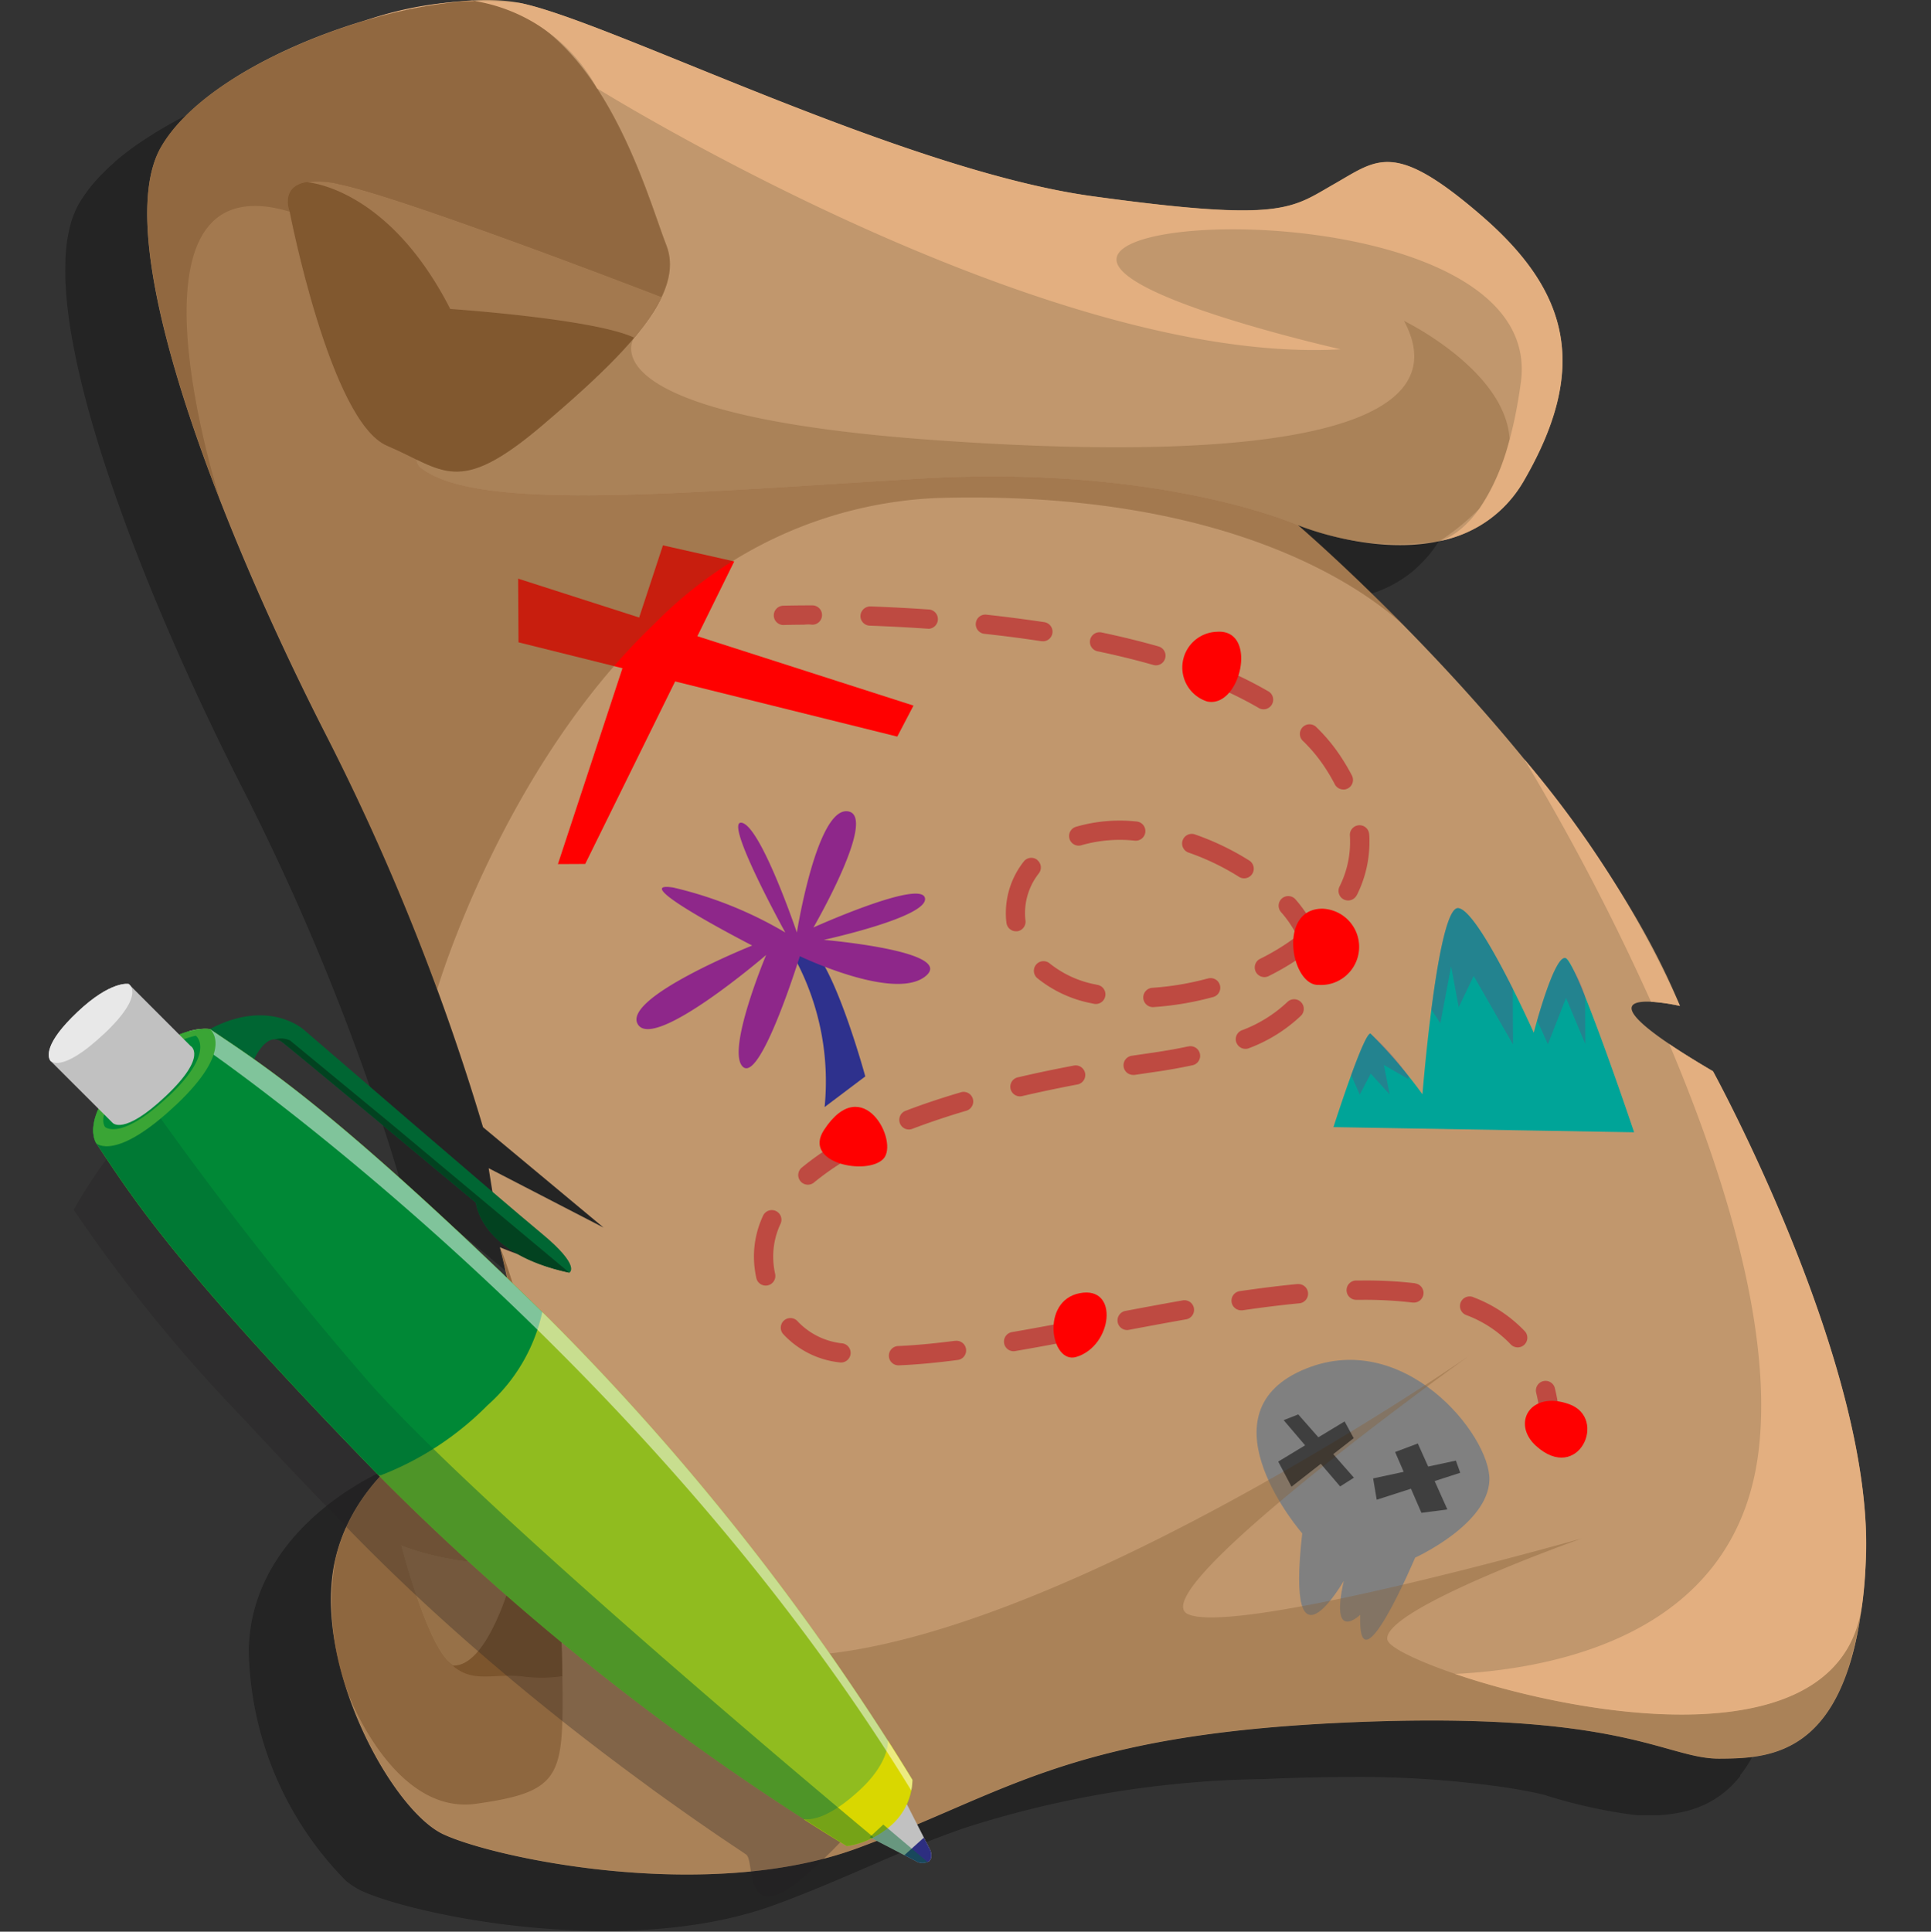 <svg id="story" xmlns="http://www.w3.org/2000/svg" xmlns:xlink="http://www.w3.org/1999/xlink" width="70" height="70.017" viewBox="0 0 70 70.017">
  <rect x="0" y="0" width="70" height="70.017" fill="#333333" stroke="none"/>
  <defs>
    <clipPath id="clip-path">
      <rect id="Rectangle_3348" data-name="Rectangle 3348" width="70" height="70.017" fill="none"/>
    </clipPath>
    <clipPath id="clip-path-2">
      <rect id="Rectangle_3347" data-name="Rectangle 3347" width="70" height="70.017" transform="translate(0 0)" fill="none"/>
    </clipPath>
    <clipPath id="clip-path-3">
      <rect id="Rectangle_3330" data-name="Rectangle 3330" width="62.311" height="67.943" transform="translate(2.358 2.05)" fill="none"/>
    </clipPath>
    <clipPath id="clip-path-4">
      <rect id="Rectangle_3331" data-name="Rectangle 3331" width="8.393" height="20.205" transform="translate(12.001 45.204)" fill="none"/>
    </clipPath>
    <clipPath id="clip-path-5">
      <rect id="Rectangle_3332" data-name="Rectangle 3332" width="29.207" height="29.824" transform="translate(27.331 21.944)" fill="none"/>
    </clipPath>
    <clipPath id="clip-path-6">
      <rect id="Rectangle_3333" data-name="Rectangle 3333" width="1.746" height="3.122" transform="translate(55.724 34.725)" fill="none"/>
    </clipPath>
    <clipPath id="clip-path-7">
      <rect id="Rectangle_3334" data-name="Rectangle 3334" width="2.08" height="2.211" transform="translate(48.983 37.463)" fill="none"/>
    </clipPath>
    <clipPath id="clip-path-8">
      <rect id="Rectangle_3335" data-name="Rectangle 3335" width="2.959" height="4.942" transform="translate(51.889 32.913)" fill="none"/>
    </clipPath>
    <clipPath id="clip-path-9">
      <rect id="Rectangle_3336" data-name="Rectangle 3336" width="18.951" height="18.19" transform="translate(5.337 0.022)" fill="none"/>
    </clipPath>
    <clipPath id="clip-path-10">
      <rect id="Rectangle_3337" data-name="Rectangle 3337" width="13.548" height="10.519" transform="translate(10.434 6.577)" fill="none"/>
    </clipPath>
    <clipPath id="clip-path-11">
      <rect id="Rectangle_3338" data-name="Rectangle 3338" width="55.525" height="20.287" transform="translate(12 47.658)" fill="none"/>
    </clipPath>
    <clipPath id="clip-path-12">
      <rect id="Rectangle_3339" data-name="Rectangle 3339" width="45.619" height="35.854" transform="translate(5.34 0.022)" fill="none"/>
    </clipPath>
    <clipPath id="clip-path-13">
      <rect id="Rectangle_3340" data-name="Rectangle 3340" width="39.619" height="8.127" transform="translate(15.106 11.63)" fill="none"/>
    </clipPath>
    <clipPath id="clip-path-14">
      <rect id="Rectangle_3341" data-name="Rectangle 3341" width="3.157" height="2.512" transform="translate(49.777 52.321)" fill="none"/>
    </clipPath>
    <clipPath id="clip-path-15">
      <rect id="Rectangle_3342" data-name="Rectangle 3342" width="2.742" height="2.621" transform="translate(46.336 51.267)" fill="none"/>
    </clipPath>
    <clipPath id="clip-path-16">
      <rect id="Rectangle_3343" data-name="Rectangle 3343" width="28.776" height="30.071" transform="translate(2.669 38.672)" fill="none"/>
    </clipPath>
    <clipPath id="clip-path-17">
      <rect id="Rectangle_3344" data-name="Rectangle 3344" width="28.275" height="28.108" transform="translate(3.377 38.809)" fill="none"/>
    </clipPath>
    <clipPath id="clip-path-18">
      <rect id="Rectangle_3345" data-name="Rectangle 3345" width="26.247" height="27.606" transform="translate(6.829 37.295)" fill="none"/>
    </clipPath>
    <clipPath id="clip-path-19">
      <rect id="Rectangle_3346" data-name="Rectangle 3346" width="2.103" height="1.394" transform="translate(31.526 66.134)" fill="none"/>
    </clipPath>
  </defs>
  <g id="Group_8467" data-name="Group 8467">
    <g id="Group_8466" data-name="Group 8466" clip-path="url(#clip-path)">
      <g id="Group_8465" data-name="Group 8465">
        <g id="Group_8464" data-name="Group 8464" clip-path="url(#clip-path-2)">
          <g id="Group_8415" data-name="Group 8415" opacity="0.3" style="mix-blend-mode: multiply;isolation: isolate">
            <g id="Group_8414" data-name="Group 8414">
              <g id="Group_8413" data-name="Group 8413" clip-path="url(#clip-path-3)">
                <path id="Path_6105" data-name="Path 6105" d="M63.084,64.345l.032-.04c.045-.058.089-.119.133-.182.011-.016.022-.033.034-.049.042-.063.084-.129.126-.2l.034-.056c.041-.069.081-.141.12-.215l.032-.061c.039-.076.078-.154.116-.236.009-.02.018-.041.028-.061.038-.085.075-.172.111-.262l.023-.057c.037-.1.073-.192.109-.294l.013-.041c.038-.109.074-.221.109-.338h0l.006-.023v0c.013-.044.026-.09.039-.136,0-.019.01-.037.016-.056.019-.071.038-.142.056-.216l0-.02a.287.287,0,0,1,.007-.028l.021-.091c.023-.1.047-.2.068-.3,0-.017.007-.035.011-.053.011-.053.021-.108.032-.163.005-.03.012-.059.017-.09.01-.055.021-.11.031-.167,0-.034.01-.07.016-.1v0c.008-.053.017-.106.025-.161.012-.079.025-.157.036-.239,0-.023.006-.048.009-.071l0-.038c.016-.1.029-.209.039-.317.005-.04.01-.078.014-.119.01-.1.019-.2.028-.3s.018-.186.026-.284q.024-.3.04-.625a13.372,13.372,0,0,0,0-1.357q-.017-.348-.051-.7c-.011-.118-.023-.238-.037-.357-.04-.36-.092-.723-.152-1.091-.021-.122-.042-.245-.065-.368-1.187-6.521-5.229-13.89-5.229-13.89l-.251-.148-.158-.1-.063-.038c-.437-.264-.8-.5-1.112-.706v0c-2-1.351-1.426-1.57-.667-1.533a6.5,6.5,0,0,1,.847.109l.1.02.019,0,.013,0,.071.015h0l0,0c-.07-.171-.144-.342-.219-.513-.02-.046-.041-.093-.062-.139-.067-.15-.135-.3-.206-.449-.012-.024-.023-.048-.034-.073-.083-.173-.169-.347-.256-.52L57.08,36.7c-.078-.152-.157-.3-.239-.456l-.041-.078c-.1-.18-.2-.36-.3-.54l-.024-.041c-.1-.173-.2-.346-.3-.518l-.027-.046c-4.36-7.333-12.076-13.936-12.076-13.936l.008,0,.02.008h0c.383.153,4.357,1.662,6.934-.247.039-.028.077-.058.115-.088s.08-.063.12-.1c.072-.062.143-.128.213-.2.028-.027.056-.056.083-.084.063-.065.125-.132.185-.2l.045-.05c.073-.089.144-.183.213-.28l.052-.075c.071-.1.14-.209.2-.322A9.932,9.932,0,0,0,53.6,15.986a6.128,6.128,0,0,0,.06-.623c0-.1.006-.2,0-.3a5.574,5.574,0,0,0-.04-.6q-.018-.146-.045-.291a7.641,7.641,0,0,0-2.842-4.3c-1.49-1.289-2.412-1.822-3.132-1.931-.048-.007-.1-.012-.142-.016s-.092-.005-.137-.005a4.018,4.018,0,0,0-1.935.8c-.258.148-.482.284-.707.4-.844.456-1.693.694-4.4.467-.959-.081-2.151-.219-3.66-.427L36.3,9.114c-.24-.037-.485-.08-.733-.127q-.414-.078-.842-.174-.146-.031-.291-.066c-.911-.212-1.86-.475-2.827-.774C25.39,6.054,18.427,2.682,15.885,2.158c-.093-.02-.192-.036-.293-.05L15.479,2.1c-.064-.008-.13-.015-.2-.021l-.153-.01c-.054,0-.109-.006-.165-.008s-.128,0-.194-.006h-.111A19.45,19.45,0,0,0,6.228,4.458c-.02.012-.041.023-.062.034-.085.048-.168.1-.251.145l-.151.089-.212.13-.178.114-.185.121-.2.135c-.053.037-.106.073-.157.111-.081.058-.159.118-.237.177l-.1.076c-.109.086-.213.172-.315.259L4.1,5.927c-.073.064-.144.128-.212.193-.035.033-.069.066-.1.1-.06.059-.119.118-.176.178l-.1.106c-.054.06-.105.12-.156.18-.03.035-.06.071-.088.106-.052.065-.1.131-.148.2-.023.032-.046.062-.068.094-.067.1-.13.194-.187.292a2.787,2.787,0,0,0-.148.3c-.011.025-.021.05-.032.076-.042.106-.082.216-.116.332a.264.264,0,0,0-.007.03c-.032.109-.058.223-.082.341-.006.03-.012.06-.017.091-.023.127-.043.258-.058.394,0,.019,0,.04-.006.06q-.018.185-.027.378c0,.035,0,.069,0,.1-.005.146-.007.3-.005.448,0,.03,0,.06,0,.09,0,.134.009.271.018.41l.006.116c.012.161.026.326.044.493,0,.04.009.081.014.122.016.143.034.289.055.436.006.042.011.083.017.126q.039.261.087.531c.008.05.018.1.027.152.028.151.057.3.089.457.009.045.017.09.027.135.038.185.08.371.124.56.014.061.028.122.043.183.037.157.076.315.117.475.012.048.023.094.035.141q.075.288.156.581l.06.212q.069.243.142.489c.018.063.036.125.055.187q.083.274.171.554c.025.079.05.159.076.24q.081.251.165.5c.028.087.058.174.087.261.054.161.11.322.166.484l.092.264.188.525c.036.1.073.2.11.3q.079.218.162.435l.107.284q.109.286.222.575.209.531.426,1.065l.015.037q.213.522.434,1.041v0c.011.024.021.049.031.073v0c.757,1.78,1.575,3.543,2.394,5.193l.063.128q.229.46.459.91c.184.36.359.717.534,1.073a86.8,86.8,0,0,1,3.492,8.154v0c1.11,3,1.657,4.982,1.657,4.982L18.9,46.539l-4.166-2.152.2,1.253c4.667,3.5.207,1.612.207,1.612a11.489,11.489,0,0,1,.528,2.455h0c.007.052.013.1.019.155l0,.028c.006.051.011.1.017.151l.006.06c.017.163.032.324.045.484l0,.036c.014.168.027.333.037.494v.015c.011.167.021.33.028.488v0c0,.053.005.1.007.156.047,1.04.033,1.8.033,1.8l-1.692-.386s-.036.014-.1.043c-.644.277-4.113,1.915-4.9,5.324-.025.108-.046.217-.064.327-.007.038-.012.077-.018.116-.011.071-.021.143-.029.215-.006.049-.011.1-.015.146s-.01.122-.014.184-.008.114-.01.171,0,.09,0,.136a12.177,12.177,0,0,0,3.514,8.315,2.715,2.715,0,0,0,.552.361c.059.028.124.056.194.085,2.1.869,9.109,2.27,14.324.6q.261-.084.515-.178c1.7-.627,3.074-1.263,4.474-1.853l.42-.176.425-.173c.356-.143.717-.282,1.089-.417q.223-.081.453-.16A36.862,36.862,0,0,1,45.8,64.485c1.1-.049,2.1-.072,3.012-.074a37.116,37.116,0,0,1,5.665.361c.112.017.221.034.327.052s.2.033.291.05l.307.057.071.014c.159.032.31.063.455.1l.06.014a18.576,18.576,0,0,0,3.366.74l.3,0h.064l.11,0,.081,0,.111,0,.082,0,.116-.008.079-.006.12-.012.078-.009.123-.016.076-.012.127-.022.072-.014c.044-.008.088-.018.132-.028l.067-.016c.046-.011.091-.023.137-.036l.06-.018c.048-.015.1-.029.144-.046l.048-.017c.051-.019.1-.038.154-.059l.029-.013a3.44,3.44,0,0,0,1.092-.726l.012-.011c.052-.051.1-.105.153-.161a.344.344,0,0,1,.026-.028c.047-.054.094-.111.141-.17"/>
              </g>
            </g>
          </g>
          <path id="Path_6106" data-name="Path 6106" d="M47.053,19.037S57.386,27.879,60.9,36.462c0,0-4.654-1.062,1.2,2.367,0,0,5.894,10.745,5.537,17.768s-3.322,7.138-5.3,7.149-3.47-1.761-13.554-1.309S36.531,64.977,31.1,66.985s-13.15.381-15.033-.5-4.781-6.208-3.912-9.971,5-5.367,5-5.367l1.693.386a22.983,22.983,0,0,0-.728-6.325s4.461,1.89-.206-1.612l-.2-1.253,4.165,2.152L17.51,40.857A84.241,84.241,0,0,0,11.825,26.65C7.995,19.156,3.882,8.7,5.841,5.324S15.6-.564,18.865.11s13.84,6.053,20.736,7,7.19.454,8.767-.445,2.167-1.594,5.346,1.157,3.888,5.516,1.537,9.583-8.2,1.628-8.2,1.628" fill="#c1976d"/>
          <g id="Group_8418" data-name="Group 8418" opacity="0.6">
            <g id="Group_8417" data-name="Group 8417">
              <g id="Group_8416" data-name="Group 8416" clip-path="url(#clip-path-4)">
                <path id="Path_6107" data-name="Path 6107" d="M17.247,65.381c2.968-.412,3.163-.943,3.146-3.991s-.36-11.351-2.266-16.186a22.936,22.936,0,0,1,.728,6.324l-1.693-.386s-4.134,1.605-5,5.368a9.26,9.26,0,0,0,.491,4.955c.128.328,1.75,4.311,4.6,3.916" fill="#754c24"/>
              </g>
            </g>
          </g>
          <path id="Path_6108" data-name="Path 6108" d="M33.114,25.575,25.28,23.06l1.336-2.711-2.584-.582-.862,2.616-4.387-1.409.013,2.308,3.769.938-2.34,7.1.989-.005,3.26-6.616,8.053,2Z" fill="red"/>
          <g id="Group_8421" data-name="Group 8421" opacity="0.69">
            <g id="Group_8420" data-name="Group 8420">
              <g id="Group_8419" data-name="Group 8419" clip-path="url(#clip-path-5)">
                <path id="Path_6109" data-name="Path 6109" d="M28.405,22.654c.012,0,.274-.009.737-.011a1.307,1.307,0,0,1,.307,0,.349.349,0,0,0,0-.7c-.668,0-1.055.012-1.055.012a.349.349,0,0,0,.013.7" fill="#bc272d"/>
                <path id="Path_6110" data-name="Path 6110" d="M30.551,48.694a2.6,2.6,0,0,1-1.628-.791.349.349,0,0,0-.54.443,3.256,3.256,0,0,0,2.045,1.035.37.37,0,0,0,.065.005.349.349,0,0,0,.058-.692" fill="#bc272d"/>
                <path id="Path_6111" data-name="Path 6111" d="M30.871,41.137a10.26,10.26,0,0,0-1.81,1.188.349.349,0,0,0,.226.616.344.344,0,0,0,.222-.081A9.6,9.6,0,0,1,31.2,41.754a.349.349,0,0,0-.326-.617" fill="#bc272d"/>
                <path id="Path_6112" data-name="Path 6112" d="M34.834,39.591c-.721.213-1.4.439-2.013.675a.349.349,0,0,0,.127.674.331.331,0,0,0,.123-.023c.6-.228,1.257-.45,1.96-.657a.349.349,0,1,0-.2-.669" fill="#bc272d"/>
                <path id="Path_6113" data-name="Path 6113" d="M33.638,22.791a.349.349,0,0,0,.022-.7c-.759-.052-1.469-.088-2.107-.11a.358.358,0,0,0-.361.336.349.349,0,0,0,.337.361c.63.023,1.332.057,2.082.109h.027" fill="#bc272d"/>
                <path id="Path_6114" data-name="Path 6114" d="M37.808,23.245a.349.349,0,0,0,.05-.694c-.671-.1-1.376-.193-2.1-.271a.344.344,0,0,0-.384.309.349.349,0,0,0,.309.384c.674.073,1.367.161,2.065.268a.348.348,0,0,0,.055,0" fill="#bc272d"/>
                <path id="Path_6115" data-name="Path 6115" d="M34.621,48.6c-.782.1-1.454.163-2.057.189a.349.349,0,0,0,.016.7c.636-.026,1.329-.09,2.131-.194a.349.349,0,1,0-.09-.692" fill="#bc272d"/>
                <path id="Path_6116" data-name="Path 6116" d="M44.826,37.8a.348.348,0,0,0,.325.217.327.327,0,0,0,.129-.026,5.576,5.576,0,0,0,1.883-1.177.349.349,0,1,0-.5-.49,4.905,4.905,0,0,1-1.649,1.022.348.348,0,0,0-.191.454" fill="#bc272d"/>
                <path id="Path_6117" data-name="Path 6117" d="M43.1,30.908a8.9,8.9,0,0,1,1.814.874.349.349,0,0,0,.373-.59,9.59,9.59,0,0,0-1.956-.942.349.349,0,1,0-.231.658" fill="#bc272d"/>
                <path id="Path_6118" data-name="Path 6118" d="M43.764,24.762a13.836,13.836,0,0,1,1.84.884.349.349,0,1,0,.352-.6,14.346,14.346,0,0,0-1.935-.93.349.349,0,1,0-.257.648" fill="#bc272d"/>
                <path id="Path_6119" data-name="Path 6119" d="M39.8,23.609c.709.149,1.386.315,2.012.494a.33.33,0,0,0,.1.013A.349.349,0,0,0,42,23.432c-.642-.183-1.335-.354-2.061-.506a.349.349,0,1,0-.143.683" fill="#bc272d"/>
                <path id="Path_6120" data-name="Path 6120" d="M28.029,45.554a2.791,2.791,0,0,1,.268-1.2.349.349,0,0,0-.633-.294,3.5,3.5,0,0,0-.333,1.5,3.718,3.718,0,0,0,.086.763.348.348,0,0,0,.342.275.294.294,0,0,0,.072-.008.348.348,0,0,0,.268-.414,2.962,2.962,0,0,1-.07-.62" fill="#bc272d"/>
                <path id="Path_6121" data-name="Path 6121" d="M39.1,30.652a.346.346,0,0,0,.1-.015,5.062,5.062,0,0,1,1.94-.166.348.348,0,0,0,.064-.694A5.681,5.681,0,0,0,39,29.97a.349.349,0,0,0,.1.682" fill="#bc272d"/>
                <path id="Path_6122" data-name="Path 6122" d="M43.07,37.929c-.423.091-.881.171-1.363.239l-.682.1a.349.349,0,0,0,.053.694.292.292,0,0,0,.051,0l.676-.1c.5-.07.973-.154,1.411-.248a.349.349,0,1,0-.146-.682" fill="#bc272d"/>
                <path id="Path_6123" data-name="Path 6123" d="M48.7,28.618a.348.348,0,0,0,.307-.51,7.641,7.641,0,0,0-.45-.754,6.29,6.29,0,0,0-.854-1.013.349.349,0,0,0-.486.5,5.626,5.626,0,0,1,.761.9,6.9,6.9,0,0,1,.41.687.349.349,0,0,0,.312.188" fill="#bc272d"/>
                <path id="Path_6124" data-name="Path 6124" d="M49.187,32.445a4.3,4.3,0,0,0,.456-1.946c0-.086,0-.172-.009-.259a.349.349,0,0,0-.7.046c.005.073.007.145.007.217a3.586,3.586,0,0,1-.383,1.632.349.349,0,0,0,.157.468.356.356,0,0,0,.157.036.35.35,0,0,0,.311-.194" fill="#bc272d"/>
                <path id="Path_6125" data-name="Path 6125" d="M47.039,46.541c-.647.063-1.333.147-2.1.259a.349.349,0,0,0,.052.694.389.389,0,0,0,.048,0c.753-.11,1.428-.193,2.064-.254a.349.349,0,0,0-.067-.695" fill="#bc272d"/>
                <path id="Path_6126" data-name="Path 6126" d="M47.843,33.69a.349.349,0,0,0-.216-.116,4.826,4.826,0,0,0-.663-.973.349.349,0,0,0-.528.457,4.045,4.045,0,0,1,.587.867,8.272,8.272,0,0,1-1.345.83.349.349,0,0,0,.158.661.353.353,0,0,0,.153-.036,9.164,9.164,0,0,0,1.265-.758q.009.049.015.1a.349.349,0,0,0,.693-.082,2.914,2.914,0,0,0-.108-.5.348.348,0,0,0-.011-.445" fill="#bc272d"/>
                <path id="Path_6127" data-name="Path 6127" d="M53.417,47.021a.349.349,0,1,0-.255.649,4.3,4.3,0,0,1,1.6,1.056.35.35,0,0,0,.258.111.343.343,0,0,0,.235-.093.348.348,0,0,0,.019-.493,5.01,5.01,0,0,0-1.862-1.23" fill="#bc272d"/>
                <path id="Path_6128" data-name="Path 6128" d="M51.3,46.514a15.374,15.374,0,0,0-1.928-.1l-.212,0a.349.349,0,0,0,.008.7l.208,0a14.7,14.7,0,0,1,1.839.1l.045,0a.349.349,0,0,0,.04-.695" fill="#bc272d"/>
                <path id="Path_6129" data-name="Path 6129" d="M38.946,38.62c-.719.135-1.414.281-2.066.434a.349.349,0,0,0,.159.679c.642-.15,1.327-.294,2.036-.428a.349.349,0,0,0-.129-.685" fill="#bc272d"/>
                <path id="Path_6130" data-name="Path 6130" d="M43.782,35.467a10.334,10.334,0,0,1-2,.337.349.349,0,0,0,.025.7,11.031,11.031,0,0,0,2.154-.361.349.349,0,1,0-.182-.673" fill="#bc272d"/>
                <path id="Path_6131" data-name="Path 6131" d="M38.736,47.91c-.7.133-1.388.26-2.057.375a.349.349,0,0,0,.061.692.275.275,0,0,0,.057-.005c.673-.115,1.365-.243,2.069-.377a.349.349,0,1,0-.13-.685" fill="#bc272d"/>
                <path id="Path_6132" data-name="Path 6132" d="M37.6,31.166a.349.349,0,0,0-.489.062,3.017,3.017,0,0,0-.648,1.877,2.664,2.664,0,0,0,.022.345.348.348,0,0,0,.348.305l.041,0a.349.349,0,0,0,.3-.39,2.257,2.257,0,0,1-.016-.261,2.327,2.327,0,0,1,.5-1.447.348.348,0,0,0-.062-.489" fill="#bc272d"/>
                <path id="Path_6133" data-name="Path 6133" d="M39.793,35.7l-.079-.017a3.784,3.784,0,0,1-1.659-.76.349.349,0,1,0-.447.536,4.466,4.466,0,0,0,1.958.906l.086.018a.355.355,0,0,0,.073.008.349.349,0,0,0,.068-.691" fill="#bc272d"/>
                <path id="Path_6134" data-name="Path 6134" d="M42.862,47.137c-.689.121-1.38.25-2.067.38a.349.349,0,0,0,.066.692.27.27,0,0,0,.063-.007c.684-.129,1.373-.257,2.058-.378a.349.349,0,1,0-.12-.687" fill="#bc272d"/>
                <path id="Path_6135" data-name="Path 6135" d="M56.361,50.3a.349.349,0,0,0-.676.171,6,6,0,0,1,.157.978.349.349,0,0,0,.349.321.354.354,0,0,0,.346-.377,6.621,6.621,0,0,0-.176-1.093" fill="#bc272d"/>
              </g>
            </g>
          </g>
          <path id="Path_6136" data-name="Path 6136" d="M44.112,22.9c1.513-.117.869,2.787-.352,2.526a1.294,1.294,0,0,1,.352-2.526" fill="red"/>
          <path id="Path_6137" data-name="Path 6137" d="M47.806,35.7c-1.009.042-1.5-2.786.148-2.762a1.383,1.383,0,1,1-.148,2.762" fill="red"/>
          <path id="Path_6138" data-name="Path 6138" d="M29.871,40.957c-.79,1.206,1.558,1.661,2.148,1.051s-.743-3.2-2.148-1.051" fill="red"/>
          <path id="Path_6139" data-name="Path 6139" d="M39.014,49.185c-.919.274-1.312-2.034.128-2.312s1.188,1.919-.128,2.312" fill="red"/>
          <path id="Path_6140" data-name="Path 6140" d="M55.685,52.411c-.9-.812-.217-2.024,1.2-1.514s.328,2.89-1.2,1.514" fill="red"/>
          <path id="Path_6141" data-name="Path 6141" d="M28.893,34.888a9.4,9.4,0,0,1,1,5.239l1.474-1.111s-.978-3.594-1.877-4.591-.6.463-.6.463" fill="#2e318d"/>
          <path id="Path_6142" data-name="Path 6142" d="M28.467,33.8a14.373,14.373,0,0,0-4.054-1.628c-1.811-.294,2.855,2.1,2.855,2.1s-4.741,1.894-4.143,2.86,4.648-2.517,4.648-2.517-1.478,3.525-.832,4.062,2.053-4.019,2.053-4.019,3.418,1.641,4.552.73-3.684-1.321-3.684-1.321,3.818-.831,3.668-1.517-4.042,1.067-4.042,1.067,2.362-4.068,1.241-4.21S28.887,33.8,28.887,33.8s-1.3-3.839-1.995-3.977S28.467,33.8,28.467,33.8" fill="#8e278a"/>
          <path id="Path_6143" data-name="Path 6143" d="M48.339,40.854s1.1-3.438,1.343-3.39a18.191,18.191,0,0,1,1.883,2.2s.547-6.826,1.3-6.747S55.6,37.431,55.6,37.431s.746-2.867,1.161-2.7,2.477,6.31,2.477,6.31Z" fill="#00a498"/>
          <path id="Path_6144" data-name="Path 6144" d="M47.206,55.58s-3.7-4.255-.033-5.9,6.869,2.353,6.819,3.968S51.3,56.458,51.3,56.458s-2.092,4.959-1.991,2.073c0,0-1.112,1.066-.595-1.233,0,0-2.126,3.716-1.507-1.718" fill="gray"/>
          <g id="Group_8424" data-name="Group 8424" opacity="0.38">
            <g id="Group_8423" data-name="Group 8423">
              <g id="Group_8422" data-name="Group 8422" clip-path="url(#clip-path-6)">
                <path id="Path_6145" data-name="Path 6145" d="M55.724,36.986l.389.861.657-1.677.7,1.67-.009-1.718a4.609,4.609,0,0,0-.7-1.39c-.312-.126-.809,1.456-1.038,2.254" fill="#5b4c80"/>
              </g>
            </g>
          </g>
          <g id="Group_8427" data-name="Group 8427" opacity="0.38">
            <g id="Group_8426" data-name="Group 8426">
              <g id="Group_8425" data-name="Group 8425" clip-path="url(#clip-path-7)">
                <path id="Path_6146" data-name="Path 6146" d="M49.69,38.914l.686.754L50.165,38.6l.885.509.012-.091a9.522,9.522,0,0,0-1.38-1.551c-.113-.022-.412.713-.7,1.5l.311.707Z" fill="#5b4c80"/>
              </g>
            </g>
          </g>
          <g id="Group_8430" data-name="Group 8430" opacity="0.38">
            <g id="Group_8429" data-name="Group 8429">
              <g id="Group_8428" data-name="Group 8428" clip-path="url(#clip-path-8)">
                <path id="Path_6147" data-name="Path 6147" d="M52.86,32.914c-.4-.042-.739,1.874-.971,3.675l.325.5.39-2.064.276,1.482.543-1.133,1.425,2.481-.01-1.674,0-.346c-.644-1.282-1.53-2.874-1.976-2.921" fill="#5b4c80"/>
              </g>
            </g>
          </g>
          <g id="Group_8433" data-name="Group 8433" opacity="0.5">
            <g id="Group_8432" data-name="Group 8432">
              <g id="Group_8431" data-name="Group 8431" clip-path="url(#clip-path-9)">
                <path id="Path_6148" data-name="Path 6148" d="M5.842,5.324c-1.28,2.2.033,7.436,2.166,12.887l-.017-.045S3.965,5.73,10.5,7.671c0,0,1.47,7.606,3.53,8.484s2.559,1.865,5.61-.723,5.214-4.775,4.512-6.551C23.465,7.134,21.684.39,17.114.022c-3.734.2-9.607,2.436-11.272,5.3" fill="#876239"/>
              </g>
            </g>
          </g>
          <path id="Path_6149" data-name="Path 6149" d="M18.822,49.727c.046,1.039.033,1.8.033,1.8l-1.692-.387a7.187,7.187,0,0,1,1.556,5.5A10.288,10.288,0,0,1,14.53,56s.841,3.292,1.671,4.177,1.486.486,2.672.578a5.259,5.259,0,0,0,1.512,0,69.359,69.359,0,0,0-1.1-11.419Z" fill="#754c24"/>
          <g id="Group_8436" data-name="Group 8436" opacity="0.6">
            <g id="Group_8435" data-name="Group 8435">
              <g id="Group_8434" data-name="Group 8434" clip-path="url(#clip-path-10)">
                <path id="Path_6150" data-name="Path 6150" d="M14.032,16.156c2.06.878,2.56,1.864,5.611-.723,2.047-1.737,3.689-3.292,4.339-4.665,0,0-9.33-3.614-11.706-4.095s-1.774,1-1.774,1,1.47,7.605,3.53,8.484" fill="#754c24"/>
              </g>
            </g>
          </g>
          <path id="Path_6151" data-name="Path 6151" d="M18.719,56.639A10.314,10.314,0,0,1,14.529,56s.842,3.292,1.671,4.177a2.31,2.31,0,0,0,.215.194c1.4.055,2.3-3.735,2.3-3.735" fill="#a17c52"/>
          <path id="Path_6152" data-name="Path 6152" d="M12.276,6.673a3.258,3.258,0,0,0-1.155-.068s2.936.157,5.2,4.594c0,0,5.2.351,6.664,1.039a7.078,7.078,0,0,0,1-1.47S14.652,7.154,12.276,6.673" fill="#c1976d"/>
          <g id="Group_8439" data-name="Group 8439" opacity="0.4">
            <g id="Group_8438" data-name="Group 8438">
              <g id="Group_8437" data-name="Group 8437" clip-path="url(#clip-path-11)">
                <path id="Path_6153" data-name="Path 6153" d="M50.3,59.462c-.348-1.086,7.045-3.7,7.045-3.7S44.9,59.294,43.076,58.513s10.177-9.367,10.177-9.367S38.872,59.13,29.706,59.972c-6.861.631-9.937-7.954-11.051-12.314a31.848,31.848,0,0,1,.2,3.871l-1.692-.386s-4.135,1.6-5,5.367,2.028,9.086,3.912,9.971,9.606,2.512,15.033.5,7.591-4.1,17.675-4.548,11.576,1.32,13.554,1.309c1.844-.011,4.548-.114,5.192-5.826-.689,7.8-16.879,2.627-17.226,1.542" fill="#876239"/>
              </g>
            </g>
          </g>
          <g id="Group_8442" data-name="Group 8442" opacity="0.4">
            <g id="Group_8441" data-name="Group 8441">
              <g id="Group_8440" data-name="Group 8440" clip-path="url(#clip-path-12)">
                <path id="Path_6154" data-name="Path 6154" d="M47.253,19.211l-.025-.022-.083-.072-.043-.038-.049-.042S42.1,16.824,33.3,17.351s-15.913,1.185-18-.361a.4.4,0,0,1-.194-.328c1.284.622,2.092.844,4.537-1.23.617-.524,1.195-1.03,1.723-1.521,2.083-1.934,3.349-3.614,2.789-5.03C23.464,7.134,21.684.391,17.113.022A17.212,17.212,0,0,0,13.28.734l-.15.043c-.218.066-.436.138-.654.211l-.264.091q-.3.1-.59.216c-.121.047-.226.09-.331.133-.178.071-.355.143-.53.219-.138.061-.273.125-.41.188s-.294.134-.437.2c-.095.047-.184.1-.277.146-.171.089-.344.176-.509.269-.1.055-.19.113-.286.17-.168.1-.336.2-.5.3-.1.063-.191.129-.285.194-.149.1-.3.206-.435.313-.089.067-.175.136-.26.2-.135.109-.264.221-.387.334-.075.069-.151.137-.221.206-.108.106-.2.215-.3.324-.016.018-.035.036-.051.055-.053.061-.111.121-.161.183a4.826,4.826,0,0,0-.4.581,2.863,2.863,0,0,0-.191.406c-.017.043-.031.089-.047.134-.037.108-.07.221-.1.338-.013.051-.026.1-.037.154-.03.142-.055.29-.074.444-.005.037-.009.058-.012.081q-.03.276-.039.576c0,.031,0,.064,0,.1s0,.046,0,.069c0,.152,0,.307.005.468,0,.061,0,.122.008.184.01.192.023.369.04.55,0,.032.006.063.008.094l.005.052q.036.349.091.717c.007.048.016.1.024.148.032.2.066.406.105.612l.024.122c.006.035.013.07.02.1.04.2.084.41.13.619.011.049.021.1.032.146l.008.035q.094.411.2.835l.009.032c.076.292.149.557.225.825.021.071.041.143.062.215q.1.347.21.7c.012.038.024.075.035.113s.018.059.028.089c.188.6.394,1.215.614,1.836.012.035.025.071.038.106s.019.055.029.083q.137.382.281.77c.025.066.049.133.074.2q.174.464.355.929.42,1.071.873,2.138l.031.073c.3.7.6,1.389.912,2.073l.048.107c.31.68.625,1.353.943,2.01l.042.088c.323.668.648,1.322.971,1.954.184.361.36.717.535,1.073a87.3,87.3,0,0,1,3.492,8.154c0,.005,2.344-7.989,7.889-13.269a15.272,15.272,0,0,1,10.188-4.54c10.728-.322,15.644,3.38,17.03,4.678-1.776-1.81-3.2-3.089-3.706-3.534" fill="#754c24"/>
              </g>
            </g>
          </g>
          <path id="Path_6155" data-name="Path 6155" d="M60.9,36.462a37.127,37.127,0,0,0-5.65-8.952,84.369,84.369,0,0,1,4.6,8.8,7.119,7.119,0,0,1,1.051.151" fill="#e3af80"/>
          <path id="Path_6156" data-name="Path 6156" d="M17.114.022A6.182,6.182,0,0,1,21.642,3.2S37.826,13.273,48.6,12.66c0,0-9.994-2.255-7.815-3.7s15.108-.748,14.348,4.892c-.625,4.653-2.354,5.577-2.942,5.759a4.5,4.5,0,0,0,3.061-2.2c2.351-4.067,1.643-6.832-1.536-9.583s-3.77-2.055-5.347-1.157S46.5,8.064,39.6,7.114,22.132.784,18.865.11a12.96,12.96,0,0,0-5.65.643l.066-.019A17.191,17.191,0,0,1,17.114.022" fill="#e3af80"/>
          <path id="Path_6157" data-name="Path 6157" d="M63.754,52.564c-.78,6.585-7.168,7.914-11.007,8.111C57.377,62.256,67,63.9,67.526,57.92a12.5,12.5,0,0,1-.558,2.648,14.55,14.55,0,0,0,.665-3.971c.356-7.023-5.538-17.768-5.538-17.768-.654-.384-1.171-.708-1.584-.987,2.029,4.8,3.756,10.394,3.243,14.722" fill="#e3af80"/>
          <g id="Group_8445" data-name="Group 8445" opacity="0.4">
            <g id="Group_8444" data-name="Group 8444">
              <g id="Group_8443" data-name="Group 8443" clip-path="url(#clip-path-13)">
                <path id="Path_6158" data-name="Path 6158" d="M53.614,18.45a7.85,7.85,0,0,0,1.111-2.537c-.156-2.5-3.828-4.283-3.828-4.283,2.028,3.778-4.351,5.234-17.1,4.316-12.115-.872-10.969-3.433-10.825-3.687a19.389,19.389,0,0,1-1.607,1.652c-.528.491-1.106,1-1.724,1.521-2.444,2.074-3.252,1.852-4.536,1.23a.4.4,0,0,0,.194.328c2.085,1.546,9.2.887,18,.361s13.754,1.686,13.754,1.686a9.9,9.9,0,0,0,5.137.573,8.568,8.568,0,0,0,1.424-1.16" fill="#876239"/>
              </g>
            </g>
          </g>
          <g id="Group_8448" data-name="Group 8448" opacity="0.51" style="mix-blend-mode: multiply;isolation: isolate">
            <g id="Group_8447" data-name="Group 8447">
              <g id="Group_8446" data-name="Group 8446" clip-path="url(#clip-path-14)">
                <path id="Path_6159" data-name="Path 6159" d="M52.934,53.383l-.157-.441-1.005.216-.375-.837-.823.31.311.718-1.108.238.13.773,1.242-.4.379.875.94-.123-.461-1.029Z"/>
              </g>
            </g>
          </g>
          <g id="Group_8451" data-name="Group 8451" opacity="0.51" style="mix-blend-mode: multiply;isolation: isolate">
            <g id="Group_8450" data-name="Group 8450">
              <g id="Group_8449" data-name="Group 8449" clip-path="url(#clip-path-15)">
                <path id="Path_6160" data-name="Path 6160" d="M48.743,51.522l-.951.575-.729-.829-.529.207.777.913-.974.59.481.91,1.063-.83.7.82.5-.317-.749-.853.741-.579Z"/>
              </g>
            </g>
          </g>
          <g id="Group_8454" data-name="Group 8454" opacity="0.3" style="mix-blend-mode: normal;isolation: isolate">
            <g id="Group_8453" data-name="Group 8453">
              <g id="Group_8452" data-name="Group 8452" clip-path="url(#clip-path-16)">
                <path id="Path_6161" data-name="Path 6161" d="M2.669,43.847A56.1,56.1,0,0,0,8.83,51.428c.239.26.486.527.745.8.933,1,2,2.111,3.213,3.359,1.662,1.7,3.387,3.285,5.071,4.721,1.117.951,2.213,1.838,3.262,2.652l.679.522q.338.255.664.5c.217.164.433.323.645.479.183.135.363.266.541.4.693.5,1.346.962,1.947,1.376q.41.284.787.536c.176.119.347.233.511.342l.146.1c.341.224-.119,2.429,1.737,1.116a17.53,17.53,0,0,0,2.667-2.69l-.135-.216,0-.006-.085-.135-.012-.018q-.043-.066-.087-.135l-.015-.024-.087-.136-.01-.016c-.26-.406-.574-.89-.94-1.436A89.567,89.567,0,0,0,18.7,49.642c-1.958-1.911-3.585-3.44-4.955-4.679l-.051-.047c-.819-.74-1.544-1.375-2.192-1.926C9.991,41.7,8.9,40.877,8.029,40.262c.079-.166.375-.723.752-.72a.434.434,0,0,1,.1.016l.045.014.035.016a.521.521,0,0,1,.09.056c.229.179,1.418,1.161,2.751,2.268l.093.077.5.415c1.814,1.507,3.68,3.061,3.68,3.061a1.969,1.969,0,0,0,.447.974,2.781,2.781,0,0,0,.208.239l0,0a3.336,3.336,0,0,0,.356.316c.045.035.093.07.143.105a6.025,6.025,0,0,0,2.229.9s.443-.222-1.013-1.424-8.6-7.372-8.6-7.372a2.891,2.891,0,0,0-3.235-.124,17.474,17.474,0,0,0-3.939,4.77" fill="#231f20"/>
              </g>
            </g>
          </g>
          <path id="Path_6162" data-name="Path 6162" d="M7.607,37.3c2.151-1.139,3.417.032,3.417.032s7.151,6.17,8.606,7.372,1.012,1.423,1.012,1.423c-3.258-.7-3.385-2.531-3.385-2.531s-6.455-5.378-7.024-5.821-1.044.664-1.044.664-3.733,0-1.582-1.139" fill="#063"/>
          <path id="Path_6163" data-name="Path 6163" d="M4.729,38.695C6.438,37.082,7.608,37.3,7.608,37.3c1.867,1.266,4.4,2.785,12.276,10.473A90.824,90.824,0,0,1,33.078,64.513a2.26,2.26,0,0,1-.728,1.614,3.19,3.19,0,0,1-1.645.791A90.824,90.824,0,0,1,13.968,53.724c-7.69-7.878-9.222-10.4-10.473-12.276-.128-.189-.475-1.14,1.234-2.753" fill="#90bc1f"/>
          <path id="Path_6164" data-name="Path 6164" d="M31.526,66.591s1.592.822,1.687.875a.454.454,0,0,0,.475-.01c.137-.127.042-.38.042-.38l-.875-1.719Z" fill="#c1c1c1"/>
          <path id="Path_6165" data-name="Path 6165" d="M30.7,66.918a3.19,3.19,0,0,0,1.645-.791,2.258,2.258,0,0,0,.728-1.613s-.308-.525-.885-1.428c.005.071.03.813-1,1.776-1.085,1.012-1.739,1.1-1.971,1.075a.12.12,0,0,0-.067.014c.98.63,1.553.967,1.553.967" fill="#d9d700"/>
          <path id="Path_6166" data-name="Path 6166" d="M3.494,41.449C4.731,43.3,6.248,45.794,13.713,53.464l.095.008a11.027,11.027,0,0,0,3.86-2.531,6.315,6.315,0,0,0,1.99-3.383c-7.7-7.495-10.2-9-12.051-10.254,0,0-1.171-.222-2.879,1.392s-1.361,2.563-1.234,2.753" fill="#008836"/>
          <g id="Group_8457" data-name="Group 8457" opacity="0.46" style="mix-blend-mode: normal;isolation: isolate">
            <g id="Group_8456" data-name="Group 8456">
              <g id="Group_8455" data-name="Group 8455" clip-path="url(#clip-path-17)">
                <path id="Path_6167" data-name="Path 6167" d="M3.494,41.447c1.251,1.877,2.784,4.4,10.473,12.276A90.787,90.787,0,0,0,30.7,66.917a3.027,3.027,0,0,0,.943-.308l.006-.029S17.985,55.233,13.471,50.212a129.267,129.267,0,0,1-8.86-11.4c-1.574,1.544-1.241,2.454-1.117,2.638" fill="#063"/>
              </g>
            </g>
          </g>
          <g id="Group_8460" data-name="Group 8460" opacity="0.5" style="mix-blend-mode: normal;isolation: isolate">
            <g id="Group_8459" data-name="Group 8459">
              <g id="Group_8458" data-name="Group 8458" clip-path="url(#clip-path-18)">
                <path id="Path_6168" data-name="Path 6168" d="M33.034,64.9a1.935,1.935,0,0,0,.042-.387A90.8,90.8,0,0,0,19.882,47.776C12,40.087,9.473,38.569,7.606,37.3a1.894,1.894,0,0,0-.777.085L7.416,38S23.158,48.768,33.034,64.9" fill="#fff"/>
              </g>
            </g>
          </g>
          <path id="Path_6169" data-name="Path 6169" d="M6.374,40.056C8.557,38,7.608,37.3,7.608,37.3s-1.171-.223-2.879,1.392-1.361,2.564-1.234,2.754c0,0,.7.664,2.879-1.393" fill="#3aa535"/>
          <path id="Path_6170" data-name="Path 6170" d="M6.11,39.739c1.743-1.642.986-2.2.986-2.2a4.21,4.21,0,0,0-2.189,1.344c-1.364,1.288-1.2,1.813-1.1,1.964,0,0,.555.531,2.3-1.111" fill="#008836"/>
          <path id="Path_6171" data-name="Path 6171" d="M6.907,37.911s.65.355-.9,1.82-1.934.96-1.934.96L1.825,38.447c-.089-.136-.229-.617.986-1.767s1.853-1.014,1.853-1.014Z" fill="#c1c1c1"/>
          <path id="Path_6172" data-name="Path 6172" d="M3.761,37.484c1.554-1.464.9-1.82.9-1.82s-.635-.134-1.853,1.015-1.076,1.631-.985,1.766c0,0,.38.5,1.934-.961" fill="#e8e8e8"/>
          <path id="Path_6173" data-name="Path 6173" d="M17.257,43.6s.126,1.835,3.384,2.531l-6.516-5.442-3.608-2.974a.752.752,0,0,0-.555-.038.442.442,0,0,1,.271.1c.569.443,7.024,5.822,7.024,5.822" fill="#024220"/>
          <path id="Path_6174" data-name="Path 6174" d="M32.785,67.243c.225.117.4.207.428.224a.454.454,0,0,0,.475-.011c.137-.127.042-.38.042-.38l-.239-.468Z" fill="#2d2e80"/>
          <g id="Group_8463" data-name="Group 8463" opacity="0.46" style="mix-blend-mode: normal;isolation: isolate">
            <g id="Group_8462" data-name="Group 8462">
              <g id="Group_8461" data-name="Group 8461" clip-path="url(#clip-path-19)">
                <path id="Path_6175" data-name="Path 6175" d="M31.526,66.592s1.592.822,1.687.875a.5.5,0,0,0,.417.029l-1.611-1.362Z" fill="#063"/>
              </g>
            </g>
          </g>
        </g>
      </g>
    </g>
  </g>
</svg>
